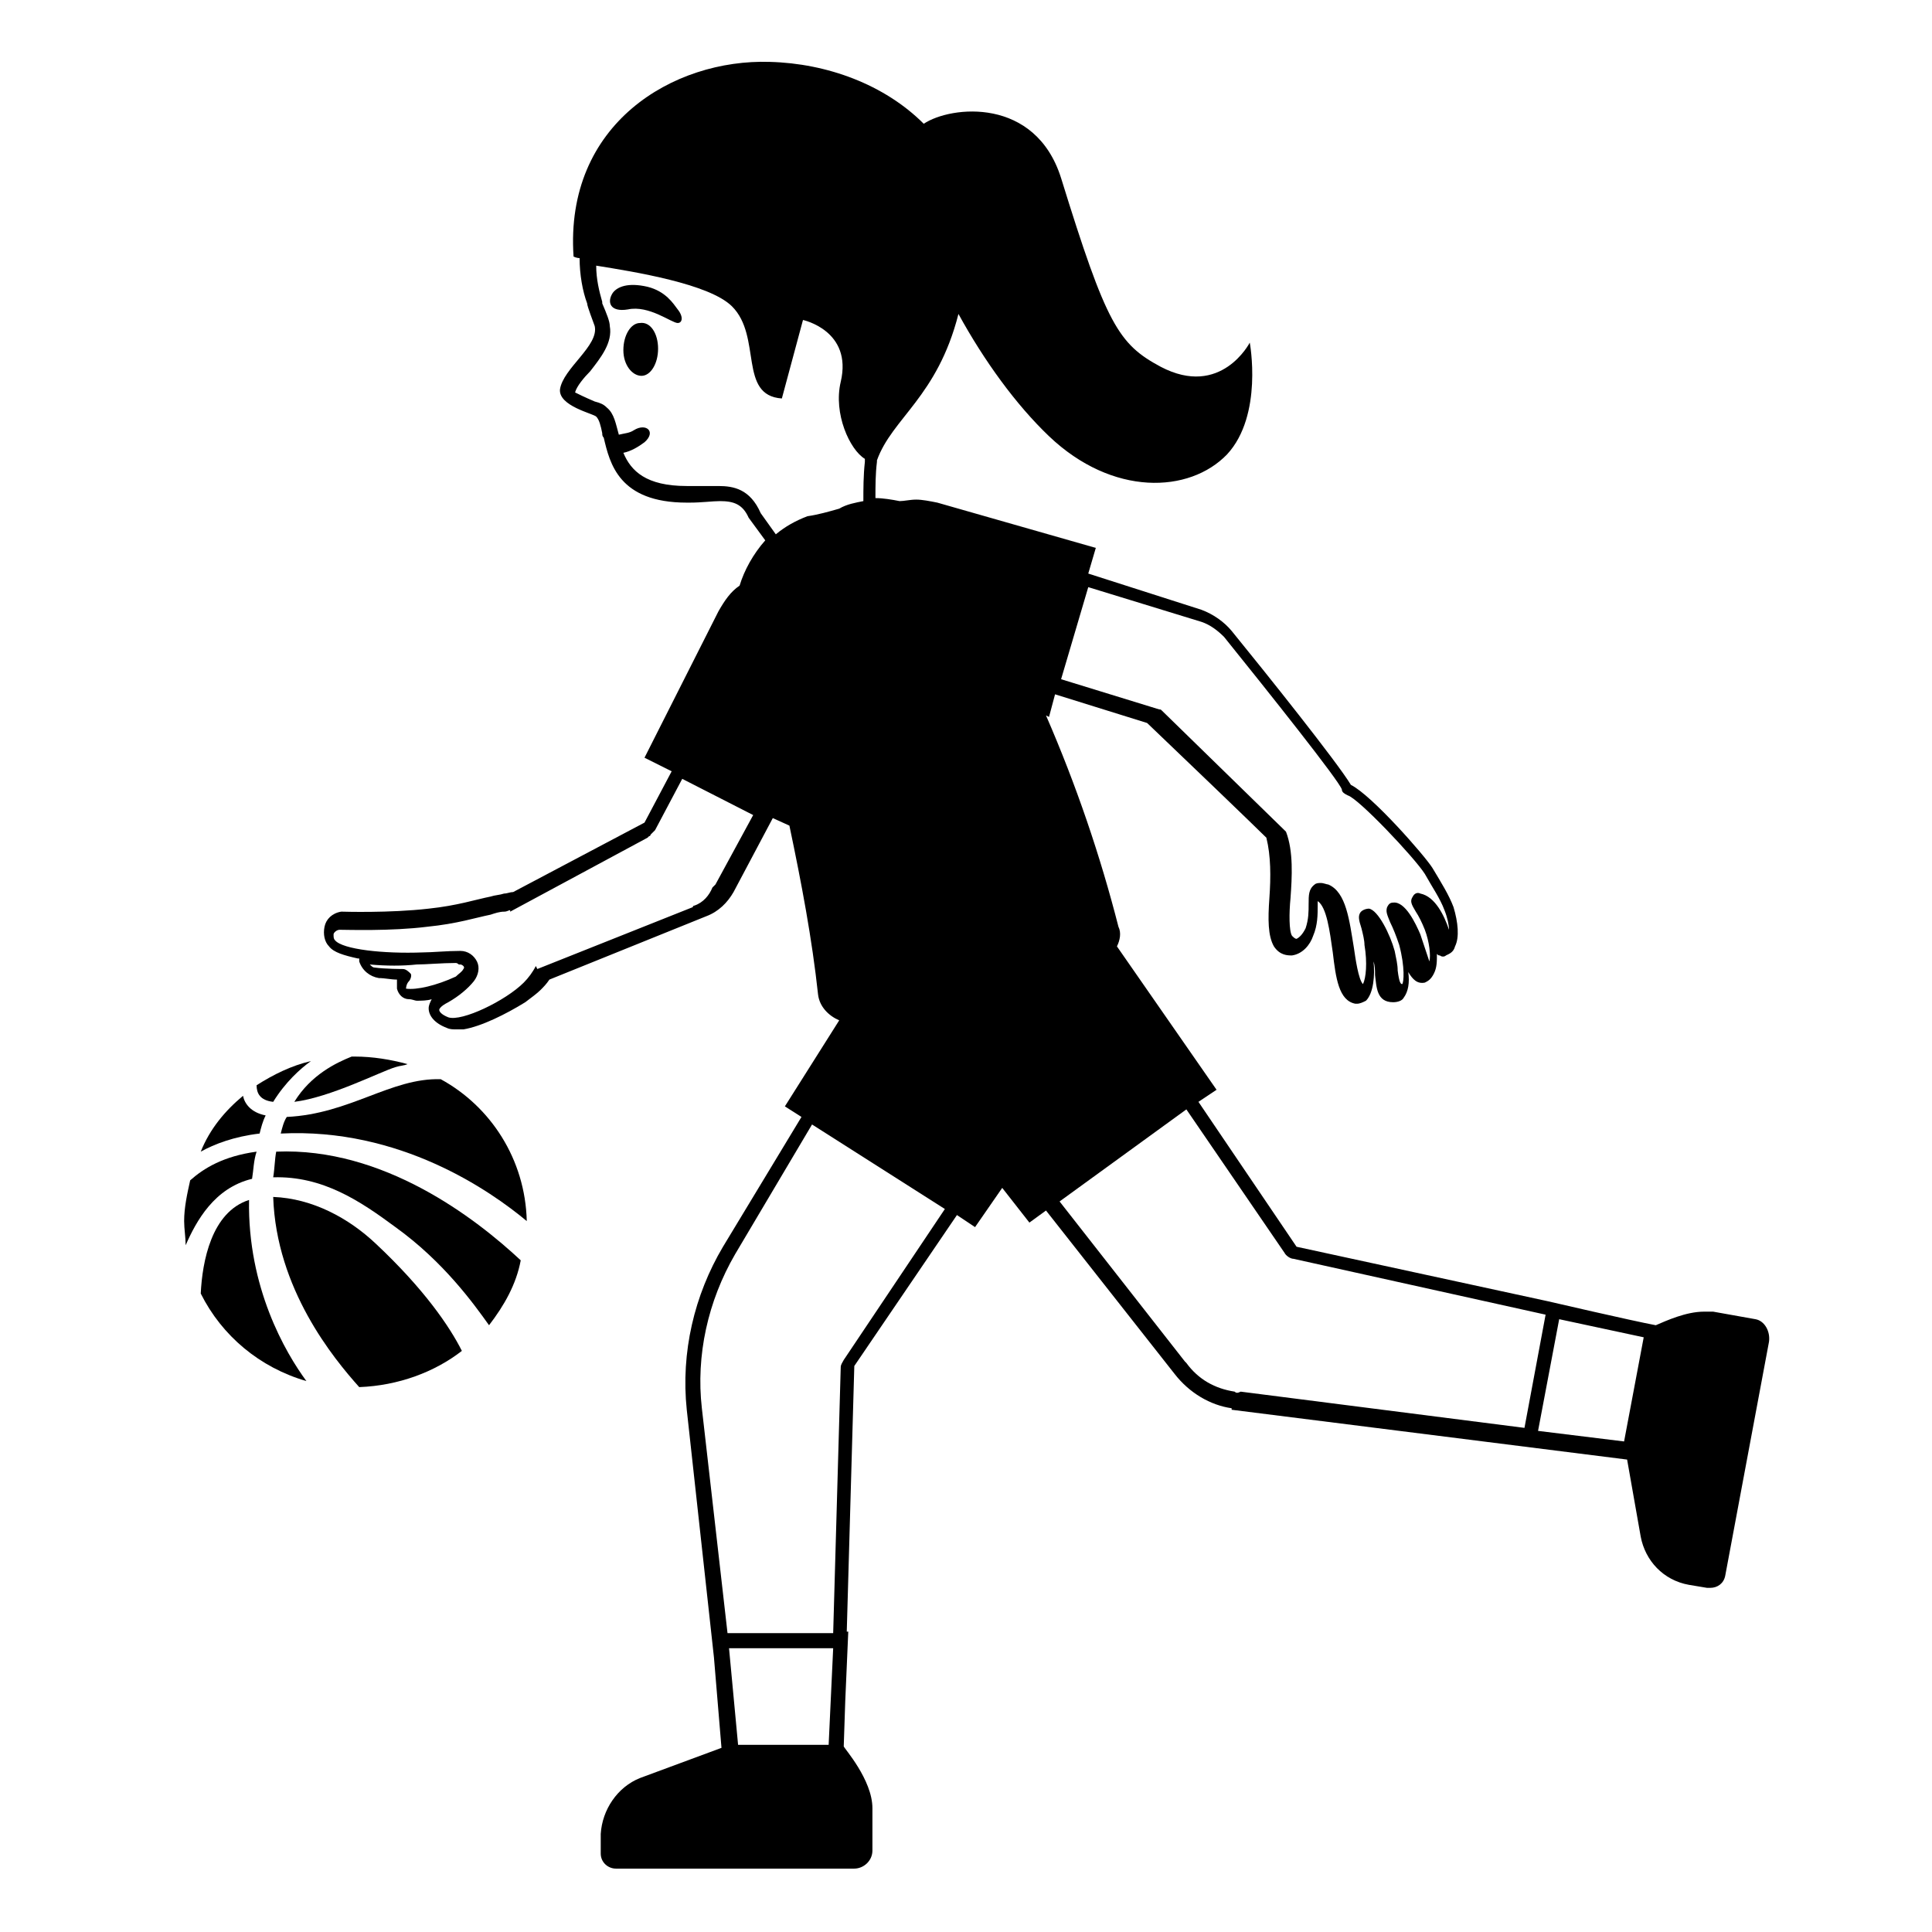 <svg width="128" height="128" xmlns="http://www.w3.org/2000/svg">
  <g>
    <path d="M42.4,21.4c-0.6,0-1.1,0.8-1.1,1.8c0,1,0.6,1.7,1.2,1.7s1.1-0.8,1.1-1.8C43.6,22.1,43.1,21.3,42.4,21.4z"/>
    <path d="M42.9,19c-1.3-0.3-2,0-2.3,0.4c-0.4,0.6-0.2,1.3,1,1.1c1.4-0.3,2.9,0.9,3.3,0.9c0.3,0,0.4-0.4,0-0.9 C44.6,20.1,44.1,19.3,42.9,19z"/>
    <path d="M116.3,87.4l-2.8-0.5c-0.2,0-0.4,0-0.6,0c-1.2,0-2.5,0.6-3.2,0.9c-1.6-0.3-7.2-1.6-7.2-1.6l0,0l-16.6-3.6L79.4,73l1.2-0.8 L74,62.7c0.2-0.4,0.3-0.9,0.1-1.3c-1.2-4.7-2.8-9.4-4.8-14l0.2,0.1l0.4-1.5l6.1,1.9c2.1,2,7.2,6.9,7.9,7.6c0.3,1.2,0.3,2.6,0.2,4 c-0.1,1.4-0.1,2.5,0.3,3.2c0.4,0.6,0.9,0.6,1.2,0.6c0.7-0.1,1.2-0.7,1.4-1.3c0.3-0.7,0.3-1.4,0.3-2c0-0.1,0-0.2,0-0.3 c0.6,0.4,0.8,2,1,3.4c0.2,1.7,0.4,3.2,1.5,3.4c0,0,0.1,0,0.1,0c0.2,0,0.4-0.1,0.6-0.2c0.5-0.5,0.6-1.7,0.5-2.6 c0.1,0.3,0.1,0.6,0.1,0.9c0.1,0.8,0.1,1.8,1.2,1.8c0.3,0,0.6-0.1,0.7-0.3c0.3-0.4,0.4-1,0.3-1.7c0.3,0.5,0.6,0.8,1.1,0.7 c0.2-0.1,0.4-0.2,0.6-0.6c0.2-0.4,0.2-0.8,0.2-1.3c0.1,0.1,0.1,0.1,0.2,0.1c0.1,0.1,0.3,0.1,0.4,0c0.2-0.1,0.5-0.2,0.6-0.6 c0.3-0.6,0.2-1.6-0.1-2.6c0,0,0,0,0,0c-0.3-0.8-0.8-1.6-1.4-2.6c-0.5-0.8-4-4.8-5.4-5.5c-0.9-1.5-5.7-7.5-7.9-10.2 c-0.5-0.6-1.2-1.1-2-1.4l-7.5-2.4l0.5-1.7l-10.5-3c-0.5-0.1-1-0.2-1.4-0.2c-0.4,0-0.8,0.1-1.1,0.1c-0.5-0.1-1.1-0.2-1.6-0.2 c0-0.8,0-1.6,0.1-2.4c0,0,0-0.1,0-0.1c1-2.8,4-4.2,5.4-9.7c1.7,3.1,3.8,6,6,8.1c4.2,4,9.3,3.8,11.8,1.2c2.4-2.6,1.5-7.4,1.5-7.4 s-1.9,3.7-5.9,1.6c-2.8-1.5-3.6-2.8-6.6-12.5c-1.7-5.4-7.3-4.8-9.1-3.6c0,0,0,0,0,0c-2.6-2.6-6.4-4-10.2-4.1 C44.6,3.9,37.4,8.2,38,17c0,0,0.2,0.1,0.4,0.1c0,1.1,0.2,2.2,0.5,3c0,0.2,0.4,1.2,0.5,1.5c0.3,1.3-2.1,2.8-2.3,4.2 c-0.1,1.1,2.2,1.6,2.4,1.8c0.2,0.2,0.3,0.6,0.4,1.1c0,0,0,0,0,0c0,0.1,0,0.2,0.1,0.3c0.4,1.7,1,4.3,5.5,4.3h0.2 c0.8,0,1.5-0.1,2-0.1c0.9,0,1.5,0.2,1.9,1.1l1.1,1.5c-0.8,0.9-1.4,2-1.7,3c-0.6,0.4-1,1-1.4,1.7l-4.9,9.7l1.8,0.9l-1.8,3.4 c0,0,0,0,0,0l-8.7,4.6c-0.2,0-0.4,0.1-0.6,0.1c-0.3,0.1-0.6,0.1-0.9,0.2c-1,0.2-2.2,0.6-4.1,0.8c-2.6,0.3-5.7,0.2-5.7,0.2 c0,0-0.1,0-0.1,0c-0.6,0.1-1,0.5-1.1,1c-0.1,0.5,0,1,0.3,1.3c0.3,0.4,1,0.6,1.9,0.8c0,0,0,0,0.1,0c0,0.1,0,0.1,0,0.2 c0.2,0.6,0.7,1,1.3,1.1c0.4,0,0.8,0.1,1.2,0.1c0,0.2,0,0.4,0,0.6c0.1,0.4,0.4,0.7,0.8,0.7c0.2,0,0.4,0.1,0.5,0.1c0.3,0,0.7,0,1-0.1 c-0.1,0.2-0.2,0.4-0.2,0.6c0,0.5,0.4,1,1.2,1.3c0.2,0.1,0.4,0.1,0.7,0.1c0.1,0,0.2,0,0.4,0c1.2-0.2,2.8-1,4.1-1.8 c0.4-0.3,0.8-0.6,1-0.8c0.2-0.2,0.4-0.4,0.6-0.7l10.4-4.2l0,0c0.8-0.3,1.4-0.9,1.8-1.6l0,0l2.6-4.9l1.1,0.5 c0.8,3.8,1.5,7.5,1.9,11.2c0.1,0.8,0.7,1.4,1.4,1.7L52,73.3l1.1,0.7l-5.2,8.6c-1.9,3.2-2.8,7-2.4,10.8l1.8,16.4l0.5,6l-5.4,2 c-1.5,0.6-2.5,2.1-2.6,3.7l0,1.3c0,0.6,0.5,1,1,1l15.8,0c0.6,0,1.2-0.5,1.2-1.2v-2.8c0-1.9-1.9-4-1.9-4.1l0.1-3l0.2-4.6l-0.1,0 l0.5-17.6l6.8-10l1.2,0.8l1.8-2.6l1.8,2.3l1.1-0.8L77.8,91h0c1,1.3,2.4,2.1,3.8,2.3l0,0.1l26.2,3.3l0.9,5.1 c0.3,1.6,1.5,2.9,3.2,3.2l1.2,0.2c0.1,0,0.1,0,0.2,0c0.5,0,0.9-0.3,1-0.8l2.9-15.5C117.3,88.2,116.9,87.5,116.3,87.4z M103.3,87.4 l5.6,1.2l-1.3,6.9l-5.7-0.7L103.3,87.4z M79.6,41.2c0.6,0.2,1.1,0.6,1.5,1c2.9,3.6,7.6,9.5,7.8,10.1c0,0.2,0.2,0.3,0.4,0.4 c0.7,0.2,4.4,4.1,5.1,5.2c0.5,0.9,1,1.6,1.3,2.4c0.2,0.5,0.3,1,0.3,1.3c-0.3-0.9-0.9-2.2-1.9-2.4c-0.2-0.1-0.4,0-0.5,0.2 c-0.2,0.3-0.1,0.5,0.2,1c0.2,0.3,0.4,0.7,0.6,1.2c0.3,0.8,0.4,1.7,0.3,2.1c-0.1-0.3-0.2-0.6-0.3-0.9c-0.1-0.3-0.2-0.6-0.3-0.9 c-0.3-0.7-1-2.2-1.8-2.1c-0.2,0-0.3,0.1-0.4,0.3c-0.1,0.3,0,0.5,0.2,1c0.2,0.4,0.4,0.9,0.6,1.5c0.4,1.5,0.3,2.5,0.2,2.6 c-0.1,0-0.2-0.1-0.3-0.9c0-0.4-0.1-0.8-0.2-1.3c-0.3-1.1-1.1-2.7-1.7-2.8c-0.2,0-0.5,0.1-0.6,0.3c-0.1,0.2-0.1,0.4,0.1,1 c0.1,0.4,0.2,0.8,0.2,1.1c0.2,1.2,0.1,2.2-0.1,2.6c-0.3-0.3-0.5-1.7-0.6-2.4c-0.3-1.8-0.5-3.7-1.7-4.2c-0.1,0-0.3-0.1-0.5-0.1 c-0.1,0-0.3,0-0.4,0.1c-0.4,0.3-0.4,0.7-0.4,1.3c0,0.5,0,1-0.2,1.6c-0.2,0.4-0.4,0.6-0.6,0.7c-0.1,0-0.2-0.1-0.3-0.2 c-0.2-0.3-0.2-1.5-0.1-2.5c0.1-1.4,0.2-3.1-0.3-4.4c-0.1-0.1-0.1-0.1-8.2-8c-0.1-0.1-0.1-0.1-0.2-0.1L70.3,45l1.8-6.1L79.6,41.2z M47.6,32.2c-0.3,0-0.6,0-0.9,0c-0.3,0-0.7,0-1.1,0h-0.1c-2.7,0-3.7-1-4.2-2.2c0.5-0.1,1-0.4,1.4-0.7c0.8-0.7,0.1-1.3-0.7-0.8 c-0.3,0.2-0.6,0.2-1,0.3c0,0,0,0,0,0c-0.2-0.7-0.3-1.4-0.8-1.8c-0.2-0.2-0.4-0.3-0.8-0.4c-0.7-0.3-1.1-0.5-1.3-0.6 c0.1-0.4,0.6-1,1-1.4c0.7-0.9,1.5-1.9,1.3-3c0-0.3-0.2-0.8-0.5-1.5l0-0.1c-0.2-0.7-0.4-1.5-0.4-2.4c2.5,0.4,7.5,1.2,9,2.7 c2,2,0.4,5.9,3.3,6.1l1.4-5.2c0,0,3.3,0.7,2.5,4.1c-0.5,2.1,0.6,4.5,1.6,5.1c0,0.1,0,0.1,0,0.2c-0.1,0.9-0.1,1.8-0.1,2.6 c-0.5,0.1-1.1,0.2-1.6,0.5c-0.7,0.2-1.4,0.4-2.1,0.5c-0.8,0.3-1.5,0.7-2.1,1.2l-1-1.4C49.7,32.4,48.6,32.2,47.6,32.2z M33.8,60.2 l-0.2-0.4l0,0L33.8,60.2z M26.9,65.5c0,0,0-0.3,0.2-0.5c0.1-0.1,0.2-0.4,0.1-0.5s-0.3-0.3-0.5-0.3c0,0-1.2,0-1.9-0.1 c-0.1,0-0.2-0.1-0.3-0.2c1.1,0.1,2.2,0.1,3.1,0c0.6,0,1.7-0.1,2.6-0.1c0.1,0,0.2,0.1,0.2,0.1c0,0,0,0,0.1,0c0.1,0,0.2,0.1,0.2,0.1 c0,0,0.1,0.1,0,0.2c-0.1,0.2-0.3,0.3-0.5,0.5C28.9,65.3,27.6,65.6,26.9,65.5z M47.4,58.6c-0.1,0.1-0.1,0.1-0.2,0.2 C47,59.3,46.6,59.8,46,60c0,0-0.1,0-0.1,0.1l-10.3,4.1L35.5,64c-0.2,0.4-0.5,0.8-0.8,1.1c-1.2,1.2-4.1,2.6-5,2.3 c-0.5-0.2-0.6-0.4-0.6-0.5c0,0,0-0.2,0.6-0.5c0.7-0.4,1.3-0.9,1.7-1.4c0.3-0.4,0.4-0.9,0.2-1.3c-0.2-0.4-0.6-0.7-1.1-0.7 c0,0,0,0,0,0c-0.9,0-1.9,0.1-2.5,0.1c-2.6,0.1-5.3-0.2-5.8-0.8c-0.1-0.1-0.1-0.2-0.1-0.4c0-0.1,0.2-0.3,0.4-0.3 c0.5,0,3.4,0.1,5.8-0.2c2-0.2,3.2-0.6,4.2-0.8c0.3-0.1,0.6-0.2,0.9-0.2c0.2,0,0.3-0.1,0.4-0.1l0,0.1l9.1-4.9l0.1-0.1 c0,0,0.1,0,0.1-0.1c0.1-0.1,0.2-0.2,0.3-0.3l1.8-3.4l4.7,2.4L47.4,58.6z M55.2,109.2l-0.3,6.4l-6,0l-0.6-6.4L55.2,109.2z M55.9,90.1c-0.1,0.2-0.2,0.3-0.2,0.5l-0.5,17.6l-7,0l-1.7-14.9c-0.4-3.5,0.4-7.1,2.2-10.2l5.1-8.6l8.8,5.6L55.9,90.1z M81.8,92.2 c-1.3-0.2-2.4-0.8-3.2-1.9c0,0-0.1-0.1-0.1-0.1l-8.3-10.6l8.4-6.1l6.5,9.5c0.1,0.2,0.4,0.4,0.6,0.4l16.7,3.7l-1.4,7.5l-18.8-2.4 C82,92.3,81.9,92.3,81.8,92.2z"/>
    <path d="M26.2,70.7c0.3-0.1,0.6-0.1,0.8-0.2c-1.1-0.3-2.3-0.5-3.5-0.5c-0.1,0-0.1,0-0.2,0c-1,0.4-2.7,1.2-3.8,3 C21.9,72.7,25.2,71,26.2,70.7z"/>
    <path d="M24.9,82.4c-1.8-1.7-4.2-3-6.8-3.1c0.2,6.1,4,10.7,5.7,12.6c2.6-0.1,5-1,6.8-2.4C29.8,87.9,28.1,85.4,24.9,82.4z"/>
    <path d="M18.1,78c3.3-0.1,5.8,1.6,8.1,3.3c3.2,2.3,5.2,5.1,6.2,6.5c1-1.3,1.8-2.7,2.1-4.3c-3-2.8-9.1-7.5-16.2-7.2 C18.2,76.8,18.2,77.4,18.1,78z"/>
    <path d="M18.1,73c0.8-1.3,1.8-2.2,2.5-2.7c-1.3,0.3-2.5,0.9-3.6,1.6C17,72.4,17.2,72.9,18.1,73z"/>
    <path d="M17.6,73.9c-1-0.2-1.4-0.8-1.5-1.3c-1.2,1-2.2,2.2-2.8,3.7c0.9-0.5,2.2-1,3.9-1.2C17.3,74.7,17.4,74.3,17.6,73.9z"/>
    <path d="M13.3,85.7c1.4,2.8,3.9,4.9,7,5.8c-1.4-1.9-3.9-6.2-3.8-12C14,80.3,13.4,83.6,13.3,85.7z"/>
    <path d="M29.2,71.5c-3.3-0.1-6,2.3-10.2,2.5c-0.2,0.3-0.3,0.7-0.4,1.1c7.9-0.4,13.9,3.8,16.3,5.8C34.8,76.8,32.5,73.3,29.2,71.5z"/>
    <path d="M16.7,78.1c0.1-0.6,0.1-1.2,0.3-1.8c-2.2,0.3-3.5,1.1-4.4,1.9c-0.2,0.9-0.4,1.8-0.4,2.7c0,0.5,0.1,1.1,0.1,1.6 C13,80.9,14.2,78.7,16.7,78.1z"/>
  </g>
</svg>